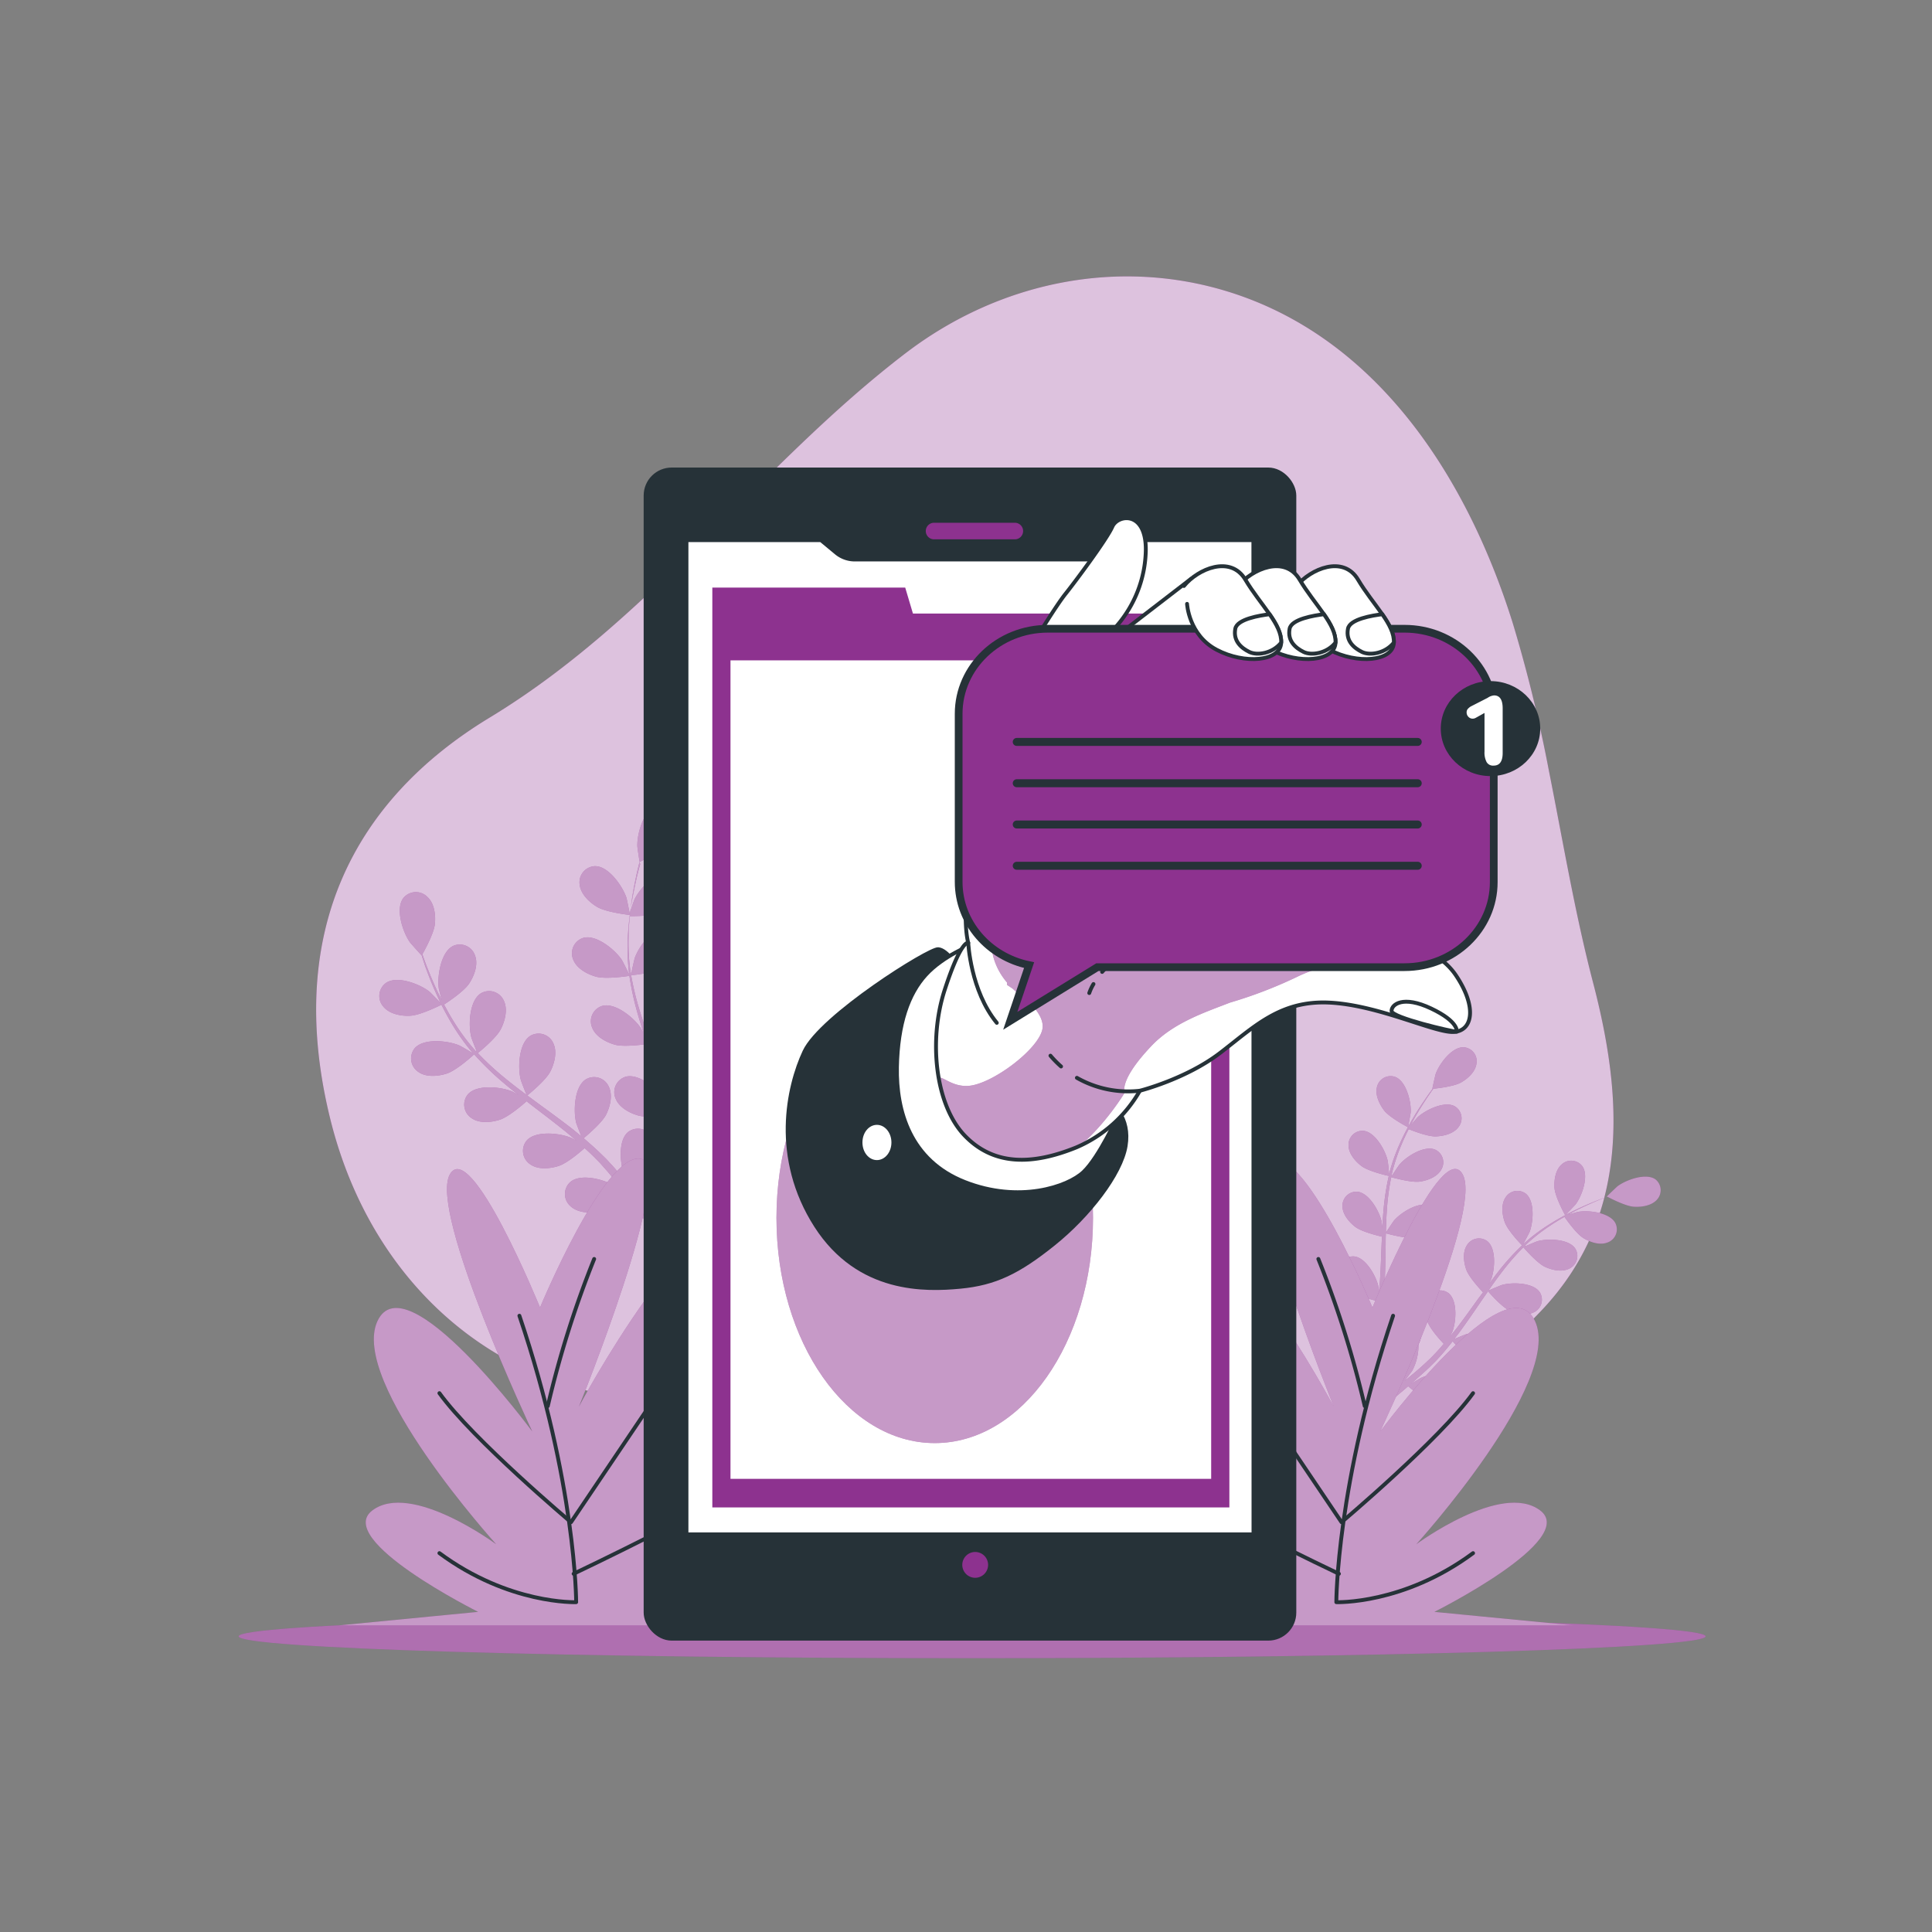 <svg xmlns="http://www.w3.org/2000/svg" xmlns:xlink="http://www.w3.org/1999/xlink" viewBox="0 0 500 500"><rect x="0" y="0" width="500" height="500" fill="#808080" stroke="none"/><defs><clipPath id="freepik--clip-path--inject-12"><path d="M376.83,252.47c-5.48-8.22-18.56-10.65-28.9-14s-16.43-10-13.69-26.46,17-43.2,16.73-48.07-49.28-4.56-53.85-3-5.47,1.21-9.73,6.69A75.83,75.83,0,0,0,281,177l5.28-11.1.39,0a14,14,0,0,1,2.41-4,30.75,30.75,0,0,0,7.45-19.34c.2-10.47-7.25-9.46-8.66-6.24s-9.66,14.3-12.08,17.32-7.45,11.28-7.45,11.28l-5.59,19.38s-1.22,5.78-8.22,27.69S250.58,244,250.58,244s-1.83-.91-6.09,12.17-2.43,29.81,5.17,37.72,17.65,7.61,28.91,3.05A34.61,34.61,0,0,0,295,282.28s11.87-3,20.69-9.73S331.2,258.86,344,259.47s27.38,7.91,32.25,7.6S382.31,260.68,376.83,252.47Z" style="fill:#fff;stroke:#263238;stroke-linecap:round;stroke-linejoin:round"></path></clipPath></defs><g id="freepik--background-simple--inject-12"><path d="M400.86,199.5a372.7,372.7,0,0,0-9.36-38.24c-11.4-36.39-34.09-73.21-73.06-85.59-28.77-9.13-59.82-2.83-84.13,15.78-38.13,29.18-65.88,69-107.6,94.27-34.83,21.11-53.06,55.21-41.35,103.41S136.19,365.41,179,362c35.58-2.87,72.78.2,103.54,17.47,27.49,15.43,76.06,2,116.24-40.15,23.41-24.57,21.14-55.81,13.51-85C407.57,236.24,404.51,217.8,400.86,199.5Z" style="fill:#8D328F"></path><path d="M400.86,199.5a372.7,372.7,0,0,0-9.36-38.24c-11.4-36.39-34.09-73.21-73.06-85.59-28.77-9.13-59.82-2.83-84.13,15.78-38.13,29.18-65.88,69-107.6,94.27-34.83,21.11-53.06,55.21-41.35,103.41S136.19,365.41,179,362c35.58-2.87,72.78.2,103.54,17.47,27.49,15.43,76.06,2,116.24-40.15,23.41-24.57,21.14-55.81,13.51-85C407.57,236.24,404.51,217.8,400.86,199.5Z" style="fill:#fff;opacity:0.7"></path></g><g id="freepik--Shadow--inject-12"><path d="M441.41,423.48c0,3.12-85,5.66-189.82,5.66S61.76,426.6,61.76,423.48s85-5.66,189.83-5.66S441.41,420.36,441.41,423.48Z" style="fill:#8D328F"></path><path d="M441.41,423.48c0,3.12-85,5.66-189.82,5.66S61.76,426.6,61.76,423.48s85-5.66,189.83-5.66S441.41,420.36,441.41,423.48Z" style="fill:#fff;opacity:0.3"></path></g><g id="freepik--Plants--inject-12"><path d="M405.07,314.51c0,.05,2.57-2.65,2.71-2.84,1.63-2.18,3.5-7.36,1.73-9.85a3.61,3.61,0,0,0-5.35-.46c-1.62,1.42-2,4.05-1.86,6.08C402.47,309.82,405.07,314.5,405.07,314.51Z" style="fill:#8D328F"></path><path d="M428.43,305.21c-2.5-1.75-7.66.16-9.83,1.8-.19.15-2.87,2.71-2.82,2.73l.06,0c-.82.3-1.69.62-2.64,1-1.74.7-3.7,1.52-5.78,2.54a67.73,67.73,0,0,0-6.54,3.64,47,47,0,0,0-6.66,5.06.46.46,0,0,0-.07.07c.44-.77,1.61-3,1.68-3.16,1-2.54,1.43-8-.93-9.95a3.62,3.62,0,0,0-5.29,1c-1.18,1.8-.86,4.43-.18,6.35.76,2.17,4.21,5.75,4.49,6a63.23,63.23,0,0,0-5.76,6.29c-1,1.29-2.05,2.62-3,4,.36-.68.68-1.3.71-1.39,1-2.53,1.43-8-.93-9.95a3.61,3.61,0,0,0-5.28,1c-1.19,1.79-.86,4.43-.19,6.34s3.57,5.07,4.34,5.88L382.64,336c-1.8,2.51-3.58,5-5.41,7.42-.64.85-1.3,1.67-2,2.48.32-.61.59-1.12.62-1.2,1-2.54,1.43-8-.93-10a3.61,3.61,0,0,0-5.29,1c-1.19,1.8-.86,4.43-.18,6.35s3.28,4.76,4.19,5.73c-.7.82-1.4,1.63-2.12,2.39-.5.51-.94,1-1.48,1.51l-1.53,1.44c-1,.88-2,1.8-3.05,2.64-.7.59-1.37,1.13-2,1.68.64-.83,1.88-2.5,2-2.65a14,14,0,0,0,1.64-6.88,4.74,4.74,0,0,0,.34-.72,3.62,3.62,0,0,0-2.39-4.82c-3-.73-7.1,2.9-8.53,5.22-.08.14-.84,1.72-1.29,2.73.17-.63.36-1.25.53-1.9.36-1.29.68-2.59,1-4,.14-.68.29-1.37.44-2.06s.24-1.43.37-2.15c.25-1.68.43-3.39.58-5.12,1.13.31,5.16,1.36,7.18,1s4.49-1.26,5.51-3.15a3.6,3.6,0,0,0-1.63-5.12c-2.82-1.18-7.45,1.79-9.22,3.86-.11.13-1.21,1.76-1.8,2.67.08-1,.16-2.08.21-3.14.12-3,.16-6.13.21-9.21,0-.94,0-1.88.06-2.82.4.11,5.17,1.46,7.43,1.11,2-.3,4.49-1.25,5.52-3.15a3.62,3.62,0,0,0-1.64-5.12c-2.81-1.17-7.45,1.8-9.22,3.87-.13.15-1.71,2.5-2.09,3.12.05-2.07.12-4.14.27-6.17a64.83,64.83,0,0,1,1.1-8.17c.19,0,5.16,1.48,7.48,1.12,2-.3,4.48-1.25,5.51-3.15a3.62,3.62,0,0,0-1.63-5.12c-2.82-1.17-7.46,1.79-9.22,3.87-.12.13-1.33,1.92-1.88,2.78l-.16-.06a46.16,46.16,0,0,1,2.57-7.89c.58-1.41,1.21-2.72,1.86-4,.9.36,5,2,7.14,1.88s4.6-.76,5.83-2.53a3.62,3.62,0,0,0-1.06-5.27c-2.67-1.47-7.61,1-9.59,2.83-.11.1-1.09,1.25-1.8,2.1.3-.56.6-1.15.9-1.69,1.12-2,2.26-3.8,3.29-5.37.59-.88,1.14-1.67,1.67-2.41,1.06-.1,5.36-.59,7.17-1.62s3.73-2.79,4-4.93a3.6,3.6,0,0,0-3.37-4.18c-3.05-.08-6.3,4.35-7.2,6.92-.08.23-.9,3.84-.85,3.83h.07q-.78,1-1.65,2.28c-1.07,1.55-2.26,3.31-3.42,5.31a65,65,0,0,0-3.45,6.64,48,48,0,0,0-2.77,7.9.3.3,0,0,1,0,.1c0-.89-.3-3.38-.34-3.57-.56-2.66-3.23-7.48-6.26-7.78a3.61,3.61,0,0,0-3.88,3.72c0,2.15,1.73,4.17,3.35,5.39,1.83,1.39,6.68,2.48,7.07,2.56a65,65,0,0,0-1.33,8.43c-.15,1.65-.26,3.31-.35,5-.07-.77-.14-1.46-.16-1.55-.57-2.67-3.24-7.48-6.27-7.79a3.61,3.61,0,0,0-3.88,3.72c0,2.15,1.73,4.17,3.35,5.4s5.77,2.25,6.86,2.51c0,.64-.06,1.28-.08,1.92-.12,3.08-.22,6.16-.41,9.17-.07,1.06-.18,2.11-.28,3.15-.06-.68-.13-1.26-.14-1.34-.57-2.67-3.24-7.48-6.27-7.79a3.61,3.61,0,0,0-3.88,3.72c0,2.16,1.73,4.17,3.35,5.4s5.37,2.16,6.66,2.46c-.13,1.07-.27,2.14-.45,3.16-.14.7-.22,1.39-.4,2.08l-.48,2c-.36,1.29-.71,2.63-1.09,3.88-.26.87-.52,1.7-.78,2.54.08-1.06.19-3.13.18-3.31-.15-2.71-2.06-7.88-5-8.64a3.61,3.61,0,0,0-4.39,3.09c-.33,2.13,1.07,4.38,2.49,5.84s6,3.37,6.56,3.59c-.44,1.38-.87,2.71-1.3,4-1.49,4.35-2.89,7.92-3.9,10.4,0,.09-.07.17-.11.25l1.82,1c.06-.16.13-.32.19-.49,1-2.53,2.31-6.17,3.71-10.6.45-1.4.9-2.9,1.35-4.45a38.8,38.8,0,0,0,4.6.3c.55,2.23,3.1,5.89,3.43,6.36-1.12.91-2.22,1.79-3.27,2.6-3.64,2.81-6.78,5-9,6.52l-.26.18,2,1.1c2.16-1.55,5-3.7,8.37-6.38,1.14-.92,2.35-1.93,3.57-3,.45.38,4.1,3.48,6.26,4.1,1.95.56,4.6.74,6.32-.55a3.61,3.61,0,0,0,.66-5.33c-2.06-2.25-7.51-1.5-10-.36-.14.07-1.64,1-2.58,1.56.5-.43,1-.84,1.49-1.29,1-.87,2-1.78,3.06-2.76l1.5-1.47c.51-.49,1-1.06,1.5-1.59,1.14-1.26,2.23-2.59,3.3-3.95.78.88,3.57,4,5.42,4.84s4.44,1.42,6.34.41a3.62,3.62,0,0,0,1.46-5.17c-1.7-2.53-7.2-2.62-9.82-1.87-.17.05-2,.8-3,1.23.63-.82,1.28-1.64,1.89-2.5,1.79-2.47,3.52-5,5.26-7.56l1.61-2.32c.27.31,3.51,4.07,5.59,5,1.84.85,4.43,1.43,6.33.41a3.6,3.6,0,0,0,1.46-5.17c-1.7-2.53-7.2-2.62-9.82-1.86-.19.05-2.81,1.14-3.46,1.45,1.18-1.7,2.38-3.39,3.63-5a61.82,61.82,0,0,1,5.42-6.21c.13.15,3.49,4.08,5.61,5.06,1.85.86,4.44,1.43,6.34.42a3.61,3.61,0,0,0,1.46-5.17c-1.7-2.54-7.2-2.62-9.82-1.87-.17.05-2.16.88-3.1,1.29l-.1-.15a46.79,46.79,0,0,1,6.49-5.15c1.27-.86,2.52-1.61,3.76-2.3.55.79,3.1,4.4,4.92,5.5s4.25,1.91,6.25,1.11a3.61,3.61,0,0,0,2-5c-1.41-2.71-6.87-3.39-9.55-2.93-.15,0-1.61.44-2.66.76l1.68-.92c2.05-1.06,4-1.92,5.71-2.66,1-.41,1.88-.77,2.72-1.09.95.5,4.79,2.47,6.87,2.6s4.66-.27,6.06-1.9A3.61,3.61,0,0,0,428.43,305.21Z" style="fill:#8D328F"></path><path d="M358.19,287.36c1.45,1.9,6.2,4.37,6.21,4.37s.68-3.62.69-3.86c.16-2.72-1.14-8.06-4-9.16a3.61,3.61,0,0,0-4.72,2.57C355.81,283.35,357,285.75,358.19,287.36Z" style="fill:#8D328F"></path><g style="opacity:0.5"><path d="M405.07,314.51c0,.05,2.57-2.65,2.71-2.84,1.63-2.18,3.5-7.36,1.73-9.85a3.61,3.61,0,0,0-5.35-.46c-1.62,1.42-2,4.05-1.86,6.08C402.47,309.82,405.07,314.5,405.07,314.51Z" style="fill:#fff"></path><path d="M428.43,305.21c-2.5-1.75-7.66.16-9.83,1.8-.19.15-2.87,2.71-2.82,2.73l.06,0c-.82.3-1.69.62-2.64,1-1.74.7-3.7,1.52-5.78,2.54a67.73,67.73,0,0,0-6.54,3.64,47,47,0,0,0-6.66,5.06.46.46,0,0,0-.07.07c.44-.77,1.61-3,1.68-3.16,1-2.54,1.43-8-.93-9.95a3.62,3.62,0,0,0-5.29,1c-1.18,1.8-.86,4.43-.18,6.35.76,2.17,4.21,5.75,4.49,6a63.23,63.23,0,0,0-5.76,6.29c-1,1.29-2.05,2.62-3,4,.36-.68.68-1.3.71-1.39,1-2.53,1.43-8-.93-9.95a3.61,3.61,0,0,0-5.28,1c-1.19,1.79-.86,4.43-.19,6.34s3.57,5.07,4.34,5.88L382.64,336c-1.8,2.51-3.58,5-5.41,7.42-.64.85-1.3,1.67-2,2.48.32-.61.59-1.12.62-1.2,1-2.54,1.43-8-.93-10a3.61,3.61,0,0,0-5.29,1c-1.19,1.8-.86,4.43-.18,6.35s3.28,4.76,4.19,5.73c-.7.82-1.4,1.63-2.12,2.39-.5.51-.94,1-1.48,1.51l-1.53,1.44c-1,.88-2,1.8-3.05,2.64-.7.59-1.37,1.13-2,1.68.64-.83,1.88-2.5,2-2.65a14,14,0,0,0,1.64-6.88,4.74,4.74,0,0,0,.34-.72,3.62,3.62,0,0,0-2.39-4.82c-3-.73-7.1,2.9-8.53,5.22-.08.14-.84,1.72-1.29,2.73.17-.63.36-1.25.53-1.9.36-1.29.68-2.59,1-4,.14-.68.29-1.37.44-2.06s.24-1.43.37-2.15c.25-1.68.43-3.39.58-5.12,1.13.31,5.16,1.36,7.18,1s4.49-1.26,5.51-3.15a3.6,3.6,0,0,0-1.63-5.12c-2.82-1.18-7.45,1.79-9.22,3.86-.11.13-1.21,1.76-1.8,2.67.08-1,.16-2.08.21-3.14.12-3,.16-6.13.21-9.21,0-.94,0-1.88.06-2.82.4.11,5.17,1.46,7.43,1.11,2-.3,4.49-1.25,5.52-3.15a3.62,3.62,0,0,0-1.64-5.12c-2.81-1.17-7.45,1.8-9.22,3.87-.13.15-1.71,2.5-2.09,3.12.05-2.07.12-4.14.27-6.17a64.83,64.83,0,0,1,1.1-8.17c.19,0,5.16,1.48,7.48,1.12,2-.3,4.48-1.25,5.51-3.15a3.62,3.62,0,0,0-1.63-5.12c-2.82-1.17-7.46,1.79-9.22,3.87-.12.13-1.33,1.92-1.88,2.78l-.16-.06a46.16,46.16,0,0,1,2.57-7.89c.58-1.41,1.21-2.72,1.86-4,.9.36,5,2,7.14,1.88s4.6-.76,5.83-2.53a3.62,3.62,0,0,0-1.06-5.27c-2.67-1.47-7.61,1-9.59,2.83-.11.1-1.09,1.25-1.8,2.1.3-.56.6-1.15.9-1.69,1.12-2,2.26-3.8,3.29-5.37.59-.88,1.14-1.67,1.67-2.41,1.06-.1,5.36-.59,7.17-1.62s3.73-2.79,4-4.93a3.6,3.6,0,0,0-3.37-4.18c-3.05-.08-6.3,4.35-7.2,6.92-.08.23-.9,3.84-.85,3.83h.07q-.78,1-1.65,2.28c-1.07,1.55-2.26,3.31-3.42,5.31a65,65,0,0,0-3.45,6.64,48,48,0,0,0-2.77,7.9.3.3,0,0,1,0,.1c0-.89-.3-3.38-.34-3.57-.56-2.66-3.23-7.48-6.26-7.78a3.61,3.61,0,0,0-3.88,3.72c0,2.15,1.73,4.17,3.35,5.39,1.83,1.39,6.68,2.48,7.07,2.56a65,65,0,0,0-1.33,8.43c-.15,1.65-.26,3.31-.35,5-.07-.77-.14-1.46-.16-1.55-.57-2.67-3.24-7.48-6.27-7.79a3.61,3.61,0,0,0-3.88,3.72c0,2.15,1.73,4.17,3.35,5.4s5.77,2.25,6.86,2.51c0,.64-.06,1.28-.08,1.92-.12,3.08-.22,6.16-.41,9.17-.07,1.06-.18,2.11-.28,3.15-.06-.68-.13-1.26-.14-1.34-.57-2.67-3.24-7.48-6.27-7.79a3.61,3.61,0,0,0-3.88,3.72c0,2.16,1.73,4.17,3.35,5.4s5.37,2.16,6.66,2.46c-.13,1.07-.27,2.14-.45,3.16-.14.7-.22,1.39-.4,2.08l-.48,2c-.36,1.29-.71,2.63-1.09,3.88-.26.87-.52,1.7-.78,2.54.08-1.06.19-3.13.18-3.31-.15-2.71-2.06-7.88-5-8.64a3.61,3.61,0,0,0-4.39,3.09c-.33,2.13,1.07,4.38,2.49,5.84s6,3.37,6.56,3.59c-.44,1.38-.87,2.71-1.3,4-1.49,4.35-2.89,7.92-3.9,10.4,0,.09-.07.17-.11.25l1.82,1c.06-.16.13-.32.19-.49,1-2.53,2.31-6.17,3.71-10.6.45-1.4.9-2.9,1.35-4.45a38.8,38.8,0,0,0,4.6.3c.55,2.23,3.1,5.89,3.43,6.36-1.12.91-2.22,1.79-3.27,2.6-3.64,2.81-6.78,5-9,6.52l-.26.18,2,1.1c2.16-1.55,5-3.7,8.37-6.38,1.14-.92,2.35-1.93,3.57-3,.45.38,4.1,3.48,6.26,4.1,1.95.56,4.6.74,6.32-.55a3.61,3.61,0,0,0,.66-5.33c-2.06-2.25-7.51-1.5-10-.36-.14.07-1.64,1-2.58,1.56.5-.43,1-.84,1.49-1.29,1-.87,2-1.78,3.06-2.76l1.5-1.47c.51-.49,1-1.06,1.5-1.59,1.14-1.26,2.23-2.59,3.3-3.95.78.88,3.57,4,5.42,4.84s4.44,1.42,6.34.41a3.62,3.62,0,0,0,1.46-5.17c-1.7-2.53-7.2-2.62-9.82-1.87-.17.05-2,.8-3,1.23.63-.82,1.28-1.64,1.89-2.5,1.79-2.47,3.52-5,5.26-7.56l1.61-2.32c.27.31,3.51,4.07,5.59,5,1.84.85,4.43,1.43,6.33.41a3.6,3.6,0,0,0,1.46-5.17c-1.7-2.53-7.2-2.62-9.82-1.86-.19.05-2.81,1.14-3.46,1.45,1.18-1.7,2.38-3.39,3.63-5a61.82,61.82,0,0,1,5.42-6.21c.13.15,3.49,4.08,5.61,5.06,1.85.86,4.44,1.43,6.34.42a3.61,3.61,0,0,0,1.46-5.17c-1.7-2.54-7.2-2.62-9.82-1.87-.17.05-2.16.88-3.1,1.29l-.1-.15a46.79,46.79,0,0,1,6.49-5.15c1.27-.86,2.52-1.61,3.76-2.3.55.79,3.1,4.4,4.92,5.5s4.25,1.91,6.25,1.11a3.61,3.61,0,0,0,2-5c-1.41-2.71-6.87-3.39-9.55-2.93-.15,0-1.61.44-2.66.76l1.68-.92c2.05-1.06,4-1.92,5.71-2.66,1-.41,1.88-.77,2.72-1.09.95.5,4.79,2.47,6.87,2.6s4.66-.27,6.06-1.9A3.61,3.61,0,0,0,428.43,305.21Z" style="fill:#fff"></path><path d="M358.19,287.36c1.45,1.9,6.2,4.37,6.21,4.37s.68-3.62.69-3.86c.16-2.72-1.14-8.06-4-9.16a3.61,3.61,0,0,0-4.72,2.57C355.81,283.35,357,285.75,358.19,287.36Z" style="fill:#fff"></path></g><path d="M163,236.8c.06,0-.78-4.19-.87-4.44-1-3-4.6-8.21-8.12-8.2a4.17,4.17,0,0,0-4,4.74c.26,2.47,2.48,4.58,4.49,5.79C156.84,236.12,163,236.8,163,236.8Z" style="fill:#8D328F"></path><path d="M169.81,208.59c-3.32,1.19-5,7.33-4.86,10.47,0,.27.63,4.5.69,4.47l.07,0c-.27,1-.54,2-.82,3.15-.5,2.11-1,4.5-1.46,7.14a76.53,76.53,0,0,0-.94,8.59,54.53,54.53,0,0,0,.33,9.65.5.5,0,0,1,0,.12c-.43-.94-1.73-3.51-1.86-3.7-1.72-2.63-6.6-6.7-10-5.76a4.18,4.18,0,0,0-2.61,5.63c.9,2.31,3.6,3.76,5.86,4.4,2.55.73,8.23-.13,8.68-.2a73.32,73.32,0,0,0,2.09,9.62c.52,1.84,1.1,3.68,1.71,5.52-.4-.8-.77-1.51-.83-1.6-1.73-2.63-6.6-6.7-10-5.76a4.16,4.16,0,0,0-2.61,5.62c.9,2.32,3.6,3.77,5.86,4.41s7.14,0,8.43-.17c.24.7.47,1.41.71,2.11,1.16,3.36,2.34,6.72,3.39,10,.37,1.17.69,2.34,1,3.5-.36-.71-.66-1.3-.72-1.38-1.72-2.63-6.6-6.7-10-5.76a4.16,4.16,0,0,0-2.61,5.62c.9,2.32,3.6,3.77,5.86,4.41s6.67.08,8.2-.14c.3,1.21.6,2.41.83,3.59.15.81.34,1.58.44,2.41s.22,1.61.34,2.4c.16,1.54.33,3.13.45,4.64.09,1,.15,2,.22,3-.35-1.17-1.1-3.45-1.18-3.63a16.27,16.27,0,0,0-5.39-6.14,4.88,4.88,0,0,0-.46-.8,4.18,4.18,0,0,0-6.13-1c-2.66,2.31-2,8.62-.77,11.52.07.17,1.07,1.93,1.71,3-.48-.59-.93-1.17-1.43-1.78-1-1.19-2-2.36-3.08-3.62l-1.65-1.79c-.54-.61-1.18-1.18-1.78-1.78-1.4-1.36-2.9-2.67-4.43-4,1-.86,4.72-4,5.78-6.07s1.8-5.07.7-7.3a4.16,4.16,0,0,0-5.91-1.87c-3,1.87-3.28,8.21-2.51,11.26.05.19.85,2.31,1.31,3.47-.93-.76-1.85-1.53-2.81-2.28-2.79-2.15-5.67-4.24-8.54-6.34-.88-.64-1.75-1.3-2.62-1.94.38-.31,4.83-3.9,6-6.26,1.05-2.1,1.81-5.07.71-7.3a4.16,4.16,0,0,0-5.91-1.87c-3,1.87-3.29,8.21-2.51,11.26,0,.23,1.21,3.29,1.54,4.05-1.92-1.43-3.81-2.87-5.63-4.37a74.57,74.57,0,0,1-7-6.48c.18-.14,4.84-3.87,6-6.29,1.05-2.1,1.81-5.07.71-7.3a4.16,4.16,0,0,0-5.91-1.87c-3,1.87-3.29,8.21-2.51,11.26,0,.2.93,2.53,1.37,3.63l-.17.1a53.25,53.25,0,0,1-5.72-7.68c-.94-1.48-1.75-3-2.51-4.41.93-.61,5.2-3.42,6.53-5.48s2.35-4.84,1.5-7.17a4.17,4.17,0,0,0-5.67-2.52c-3.17,1.54-4.16,7.81-3.73,10.92,0,.17.45,1.87.78,3.1-.33-.66-.68-1.34-1-2-1.16-2.4-2.07-4.66-2.87-6.68-.44-1.15-.81-2.19-1.15-3.18.61-1.07,3-5.44,3.24-7.83s-.13-5.38-2-7.06a4.17,4.17,0,0,0-6.19.38c-2.1,2.82-.09,8.85,1.73,11.41.15.22,3,3.41,3,3.35l0-.07c.31,1,.65,2,1,3.08.75,2,1.62,4.33,2.73,6.76a73.11,73.11,0,0,0,3.95,7.68,55.38,55.38,0,0,0,5.6,7.88l.08.08c-.88-.54-3.38-2-3.59-2.06-2.89-1.24-9.2-1.94-11.52.71a4.18,4.18,0,0,0,.93,6.14c2,1.43,5.08,1.15,7.31.44,2.53-.8,6.79-4.65,7.13-5a74,74,0,0,0,7,6.87c1.45,1.25,2.95,2.47,4.47,3.66l-1.57-.88c-2.89-1.24-9.2-1.94-11.52.72a4.17,4.17,0,0,0,.92,6.13c2,1.44,5.08,1.15,7.32.44s6-3.92,6.94-4.79l1.76,1.37c2.83,2.16,5.66,4.31,8.37,6.5.95.77,1.86,1.57,2.78,2.36-.69-.39-1.27-.72-1.37-.76-2.88-1.24-9.2-1.94-11.51.71a4.18,4.18,0,0,0,.92,6.14c2,1.43,5.08,1.15,7.32.44s5.61-3.62,6.76-4.64c.92.84,1.83,1.68,2.68,2.54.57.59,1.15,1.13,1.69,1.76l1.61,1.82c1,1.2,2,2.43,2.93,3.62.65.82,1.26,1.62,1.87,2.42-.94-.78-2.82-2.27-3-2.37-2.67-1.67-8.8-3.32-11.49-1a4.16,4.16,0,0,0,0,6.2c1.79,1.73,4.85,1.91,7.17,1.55,2.55-.4,7.18-3.42,7.75-3.8,1,1.33,2,2.63,2.87,3.88,3.12,4.3,5.55,8,7.21,10.61l.17.27,2.15-1.05-.34-.51c-1.74-2.6-4.27-6.29-7.51-10.56-1-1.36-2.13-2.78-3.29-4.23a47.06,47.06,0,0,0,3.34-4.14c2.47,1,7.63,1,8.29,1,.11,1.67.2,3.29.26,4.82.22,5.3.21,9.73.15,12.83v.36l2.36-1.15c0-3.08-.11-7.23-.43-12.15-.1-1.69-.24-3.5-.41-5.35.66-.16,6-1.54,8-3.15,1.83-1.47,3.76-3.85,3.7-6.33a4.17,4.17,0,0,0-4.59-4.18c-3.49.45-6.42,6.08-7,9.18,0,.18-.18,2.2-.26,3.47-.07-.75-.13-1.49-.21-2.27-.16-1.53-.36-3.07-.57-4.71l-.39-2.41c-.11-.8-.33-1.63-.5-2.46-.42-1.92-.94-3.83-1.51-5.76,1.34-.13,6.12-.7,8.17-1.87s4.3-3.23,4.61-5.7a4.16,4.16,0,0,0-3.9-4.82c-3.52-.09-7.27,5-8.3,8-.07.18-.57,2.4-.83,3.62-.35-1.15-.69-2.3-1.08-3.46-1.14-3.33-2.39-6.66-3.63-10l-1.11-3.06c.48-.05,6.18-.59,8.47-1.91,2-1.17,4.3-3.23,4.61-5.69a4.17,4.17,0,0,0-3.9-4.83c-3.52-.08-7.27,5-8.3,8-.08.23-.8,3.41-.95,4.23-.81-2.25-1.6-4.5-2.28-6.75a72.26,72.26,0,0,1-2.24-9.25c.22,0,6.17-.56,8.52-1.91,2-1.17,4.3-3.23,4.61-5.7a4.17,4.17,0,0,0-3.9-4.82c-3.52-.09-7.27,5-8.3,8-.07.2-.62,2.62-.86,3.78h-.2a54.09,54.09,0,0,1-.53-9.56c0-1.76.17-3.44.33-5.07,1.12,0,6.23,0,8.47-1s4.64-2.73,5.22-5.15a4.16,4.16,0,0,0-3.35-5.22c-3.49-.48-7.78,4.21-9.13,7-.08.16-.65,1.81-1.06,3,.09-.74.17-1.5.26-2.2.36-2.64.85-5,1.3-7.15.27-1.2.53-2.28.79-3.29,1.1-.56,5.52-2.87,7-4.75s2.85-4.56,2.25-7A4.17,4.17,0,0,0,169.81,208.59Z" style="fill:#8D328F"></path><path d="M106.15,262.87c2.75-.11,8.25-2.93,8.26-2.93s-3-3.06-3.18-3.23c-2.46-2-8.36-4.3-11.29-2.36a4.16,4.16,0,0,0-.73,6.16C100.79,262.44,103.8,263,106.15,262.87Z" style="fill:#8D328F"></path><g style="opacity:0.5"><path d="M163,236.8c.06,0-.78-4.19-.87-4.44-1-3-4.6-8.21-8.12-8.2a4.17,4.17,0,0,0-4,4.74c.26,2.47,2.48,4.58,4.49,5.79C156.84,236.12,163,236.8,163,236.8Z" style="fill:#fff"></path><path d="M169.81,208.59c-3.32,1.19-5,7.33-4.86,10.47,0,.27.63,4.5.69,4.47l.07,0c-.27,1-.54,2-.82,3.15-.5,2.11-1,4.5-1.46,7.14a76.53,76.53,0,0,0-.94,8.59,54.53,54.53,0,0,0,.33,9.65.5.5,0,0,1,0,.12c-.43-.94-1.73-3.51-1.86-3.7-1.72-2.63-6.6-6.7-10-5.76a4.18,4.18,0,0,0-2.61,5.63c.9,2.31,3.6,3.76,5.86,4.4,2.55.73,8.23-.13,8.68-.2a73.32,73.32,0,0,0,2.09,9.62c.52,1.84,1.1,3.68,1.71,5.52-.4-.8-.77-1.51-.83-1.6-1.73-2.63-6.6-6.7-10-5.76a4.16,4.16,0,0,0-2.61,5.62c.9,2.32,3.6,3.77,5.86,4.41s7.14,0,8.43-.17c.24.7.47,1.41.71,2.11,1.16,3.36,2.34,6.72,3.39,10,.37,1.17.69,2.34,1,3.5-.36-.71-.66-1.3-.72-1.38-1.72-2.63-6.6-6.7-10-5.76a4.16,4.16,0,0,0-2.61,5.62c.9,2.32,3.6,3.77,5.86,4.41s6.67.08,8.2-.14c.3,1.21.6,2.41.83,3.59.15.81.34,1.58.44,2.41s.22,1.61.34,2.4c.16,1.54.33,3.13.45,4.64.09,1,.15,2,.22,3-.35-1.17-1.1-3.45-1.18-3.63a16.27,16.27,0,0,0-5.39-6.14,4.88,4.88,0,0,0-.46-.8,4.18,4.18,0,0,0-6.13-1c-2.66,2.31-2,8.62-.77,11.52.07.17,1.07,1.93,1.71,3-.48-.59-.93-1.17-1.43-1.78-1-1.19-2-2.36-3.08-3.62l-1.65-1.79c-.54-.61-1.18-1.18-1.78-1.78-1.4-1.36-2.9-2.67-4.43-4,1-.86,4.72-4,5.78-6.07s1.8-5.07.7-7.3a4.16,4.16,0,0,0-5.91-1.87c-3,1.87-3.28,8.21-2.51,11.26.05.19.85,2.31,1.31,3.47-.93-.76-1.85-1.53-2.81-2.28-2.79-2.15-5.67-4.24-8.54-6.34-.88-.64-1.75-1.3-2.62-1.94.38-.31,4.83-3.9,6-6.26,1.05-2.1,1.81-5.07.71-7.3a4.16,4.16,0,0,0-5.91-1.87c-3,1.87-3.29,8.21-2.51,11.26,0,.23,1.21,3.29,1.54,4.05-1.92-1.43-3.81-2.87-5.63-4.37a74.57,74.57,0,0,1-7-6.48c.18-.14,4.84-3.87,6-6.29,1.05-2.1,1.81-5.07.71-7.3a4.16,4.16,0,0,0-5.91-1.87c-3,1.87-3.29,8.21-2.51,11.26,0,.2.93,2.53,1.37,3.63l-.17.1a53.25,53.25,0,0,1-5.72-7.68c-.94-1.48-1.75-3-2.51-4.41.93-.61,5.2-3.42,6.53-5.48s2.35-4.84,1.5-7.17a4.17,4.17,0,0,0-5.67-2.52c-3.17,1.54-4.16,7.81-3.73,10.92,0,.17.45,1.87.78,3.1-.33-.66-.68-1.34-1-2-1.16-2.4-2.07-4.66-2.87-6.68-.44-1.15-.81-2.19-1.15-3.18.61-1.07,3-5.44,3.24-7.83s-.13-5.38-2-7.06a4.17,4.17,0,0,0-6.19.38c-2.1,2.82-.09,8.85,1.73,11.41.15.22,3,3.41,3,3.35l0-.07c.31,1,.65,2,1,3.08.75,2,1.62,4.33,2.73,6.76a73.11,73.11,0,0,0,3.95,7.68,55.38,55.38,0,0,0,5.6,7.88l.08.08c-.88-.54-3.38-2-3.59-2.06-2.89-1.24-9.2-1.94-11.52.71a4.18,4.18,0,0,0,.93,6.14c2,1.43,5.08,1.15,7.31.44,2.53-.8,6.79-4.65,7.13-5a74,74,0,0,0,7,6.87c1.45,1.25,2.95,2.47,4.47,3.66l-1.57-.88c-2.89-1.24-9.2-1.94-11.52.72a4.17,4.17,0,0,0,.92,6.13c2,1.44,5.08,1.15,7.32.44s6-3.92,6.94-4.79l1.76,1.37c2.83,2.16,5.66,4.31,8.37,6.5.95.77,1.86,1.57,2.78,2.36-.69-.39-1.27-.72-1.37-.76-2.88-1.24-9.2-1.94-11.51.71a4.18,4.18,0,0,0,.92,6.14c2,1.43,5.08,1.15,7.32.44s5.61-3.62,6.76-4.64c.92.84,1.83,1.68,2.68,2.54.57.59,1.15,1.13,1.69,1.76l1.61,1.82c1,1.2,2,2.43,2.93,3.62.65.82,1.26,1.62,1.87,2.42-.94-.78-2.82-2.27-3-2.37-2.67-1.67-8.8-3.32-11.49-1a4.16,4.16,0,0,0,0,6.2c1.79,1.73,4.85,1.91,7.17,1.55,2.55-.4,7.18-3.42,7.75-3.8,1,1.33,2,2.63,2.87,3.88,3.12,4.3,5.55,8,7.21,10.61l.17.27,2.15-1.05-.34-.51c-1.74-2.6-4.27-6.29-7.51-10.56-1-1.36-2.13-2.78-3.29-4.23a47.06,47.06,0,0,0,3.34-4.14c2.47,1,7.63,1,8.29,1,.11,1.67.2,3.29.26,4.82.22,5.3.21,9.73.15,12.83v.36l2.36-1.15c0-3.08-.11-7.23-.43-12.15-.1-1.69-.24-3.5-.41-5.35.66-.16,6-1.54,8-3.15,1.83-1.47,3.76-3.85,3.7-6.33a4.17,4.17,0,0,0-4.59-4.18c-3.49.45-6.42,6.08-7,9.18,0,.18-.18,2.2-.26,3.47-.07-.75-.13-1.49-.21-2.27-.16-1.53-.36-3.07-.57-4.71l-.39-2.41c-.11-.8-.33-1.63-.5-2.46-.42-1.92-.94-3.83-1.51-5.76,1.34-.13,6.12-.7,8.17-1.87s4.3-3.23,4.61-5.7a4.16,4.16,0,0,0-3.9-4.82c-3.52-.09-7.27,5-8.3,8-.07.18-.57,2.4-.83,3.62-.35-1.15-.69-2.3-1.08-3.46-1.14-3.33-2.39-6.66-3.63-10l-1.11-3.06c.48-.05,6.18-.59,8.47-1.91,2-1.17,4.3-3.23,4.61-5.69a4.17,4.17,0,0,0-3.9-4.83c-3.52-.08-7.27,5-8.3,8-.08.23-.8,3.41-.95,4.23-.81-2.25-1.6-4.5-2.28-6.75a72.26,72.26,0,0,1-2.24-9.25c.22,0,6.17-.56,8.52-1.91,2-1.17,4.3-3.23,4.61-5.7a4.17,4.17,0,0,0-3.9-4.82c-3.52-.09-7.27,5-8.3,8-.07.2-.62,2.62-.86,3.78h-.2a54.09,54.09,0,0,1-.53-9.56c0-1.76.17-3.44.33-5.07,1.12,0,6.23,0,8.47-1s4.64-2.73,5.22-5.15a4.16,4.16,0,0,0-3.35-5.22c-3.49-.48-7.78,4.21-9.13,7-.08.16-.65,1.81-1.06,3,.09-.74.17-1.5.26-2.2.36-2.64.85-5,1.3-7.15.27-1.2.53-2.28.79-3.29,1.1-.56,5.52-2.87,7-4.75s2.85-4.56,2.25-7A4.17,4.17,0,0,0,169.81,208.59Z" style="fill:#fff"></path><path d="M106.15,262.87c2.75-.11,8.25-2.93,8.26-2.93s-3-3.06-3.18-3.23c-2.46-2-8.36-4.3-11.29-2.36a4.16,4.16,0,0,0-.73,6.16C100.79,262.44,103.8,263,106.15,262.87Z" style="fill:#fff"></path></g><path d="M139.76,338.39s16.7-40.25,26.05-38.5-16,64.17-16,64.17,29.38-55.42,49.42-55.42-7.35,61.25-32.72,81.67c0,0,40.06-43.17,63.43-33.83s-46.74,53.08-46.74,53.08,40.73-12.83,36.06-2.91-17.36,11.66-17.36,11.66l46.07,2.34H87.68l36.06-3.5s-37.4-18.67-27.38-26.25,32.05,8.75,32.05,8.75-38.06-42-30.72-57.76,40.07,28.59,40.07,28.59S111.05,313.89,116.39,304,139.76,338.39,139.76,338.39Z" style="fill:#8D328F"></path><path d="M139.76,338.39s16.7-40.25,26.05-38.5-16,64.17-16,64.17,29.38-55.42,49.42-55.42-7.35,61.25-32.72,81.67c0,0,40.06-43.17,63.43-33.83s-46.74,53.08-46.74,53.08,40.73-12.83,36.06-2.91-17.36,11.66-17.36,11.66l46.07,2.34H87.68l36.06-3.5s-37.4-18.67-27.38-26.25,32.05,8.75,32.05,8.75-38.06-42-30.72-57.76,40.07,28.59,40.07,28.59S111.05,313.89,116.39,304,139.76,338.39,139.76,338.39Z" style="fill:#fff;opacity:0.5"></path><path d="M134.42,340.51c14.69,43.41,14.69,74.13,14.69,74.13s-17.36.66-35.39-12.69" style="fill:none;stroke:#263238;stroke-linecap:round;stroke-linejoin:round"></path><path d="M141.77,363.89a260.35,260.35,0,0,1,12-38.07" style="fill:none;stroke:#263238;stroke-linecap:round;stroke-linejoin:round"></path><path d="M185.17,338.51l-37.39,55.43s-25.38-21.37-34.06-33.39" style="fill:none;stroke:#263238;stroke-linecap:round;stroke-linejoin:round"></path><path d="M148.45,407.29s39.39-18.7,55.42-29.38" style="fill:none;stroke:#263238;stroke-linecap:round;stroke-linejoin:round"></path><path d="M355.19,338.39s-16.69-40.25-26-38.5,16,64.17,16,64.17-29.38-55.42-49.41-55.42,7.34,61.25,32.72,81.67c0,0-40.07-43.17-63.44-33.83s46.75,53.08,46.75,53.08-40.74-12.83-36.06-2.91,17.36,11.66,17.36,11.66L247,420.65H407.28l-36.06-3.5s37.39-18.67,27.38-26.25-32.06,8.75-32.06,8.75,38.07-42,30.72-57.76-40.07,28.59-40.07,28.59,26.72-56.59,21.37-66.51S355.19,338.39,355.19,338.39Z" style="fill:#8D328F"></path><path d="M355.19,338.39s-16.69-40.25-26-38.5,16,64.17,16,64.17-29.38-55.42-49.41-55.42,7.34,61.25,32.72,81.67c0,0-40.07-43.17-63.44-33.83s46.75,53.08,46.75,53.08-40.74-12.83-36.06-2.91,17.36,11.66,17.36,11.66L247,420.65H407.28l-36.06-3.5s37.39-18.67,27.38-26.25-32.06,8.75-32.06,8.75,38.07-42,30.72-57.76-40.07,28.59-40.07,28.59,26.72-56.59,21.37-66.51S355.19,338.39,355.19,338.39Z" style="fill:#fff;opacity:0.5"></path><path d="M360.53,340.51c-14.69,43.41-14.69,74.13-14.69,74.13s17.36.66,35.39-12.69" style="fill:none;stroke:#263238;stroke-linecap:round;stroke-linejoin:round"></path><path d="M353.19,363.89a260.35,260.35,0,0,0-12-38.07" style="fill:none;stroke:#263238;stroke-linecap:round;stroke-linejoin:round"></path><path d="M309.78,338.51l37.4,55.43s25.37-21.37,34.05-33.39" style="fill:none;stroke:#263238;stroke-linecap:round;stroke-linejoin:round"></path><path d="M346.51,407.29s-39.4-18.7-55.43-29.38" style="fill:none;stroke:#263238;stroke-linecap:round;stroke-linejoin:round"></path></g><g id="freepik--Device--inject-12"><rect x="167.08" y="121.5" width="167.9" height="302.59" rx="6.75" style="fill:#263238;stroke:#263238;stroke-miterlimit:10"></rect><path d="M262.64,139.58h-20.9a2.15,2.15,0,0,1-2.15-2.15h0a2.14,2.14,0,0,1,2.15-2.14h20.9a2.14,2.14,0,0,1,2.14,2.14h0A2.14,2.14,0,0,1,262.64,139.58Z" style="fill:#8D328F"></path><path d="M324.37,397.05H177.69V139.83h34.77l3.91,3.24a7.56,7.56,0,0,0,4.86,1.76h61.34a7.64,7.64,0,0,0,5-1.9l3.53-3.1h33.24Z" style="fill:#fff;stroke:#263238;stroke-linecap:round;stroke-linejoin:round;stroke-width:0.939px"></path><polygon points="236.27 158.79 234.27 152.07 184.35 152.07 184.35 158.79 184.35 383.39 184.35 390.12 318.16 390.12 318.16 158.79 236.27 158.79" style="fill:#8D328F"></polygon><rect x="189.05" y="170.9" width="124.4" height="211.82" style="fill:#fff"></rect><path d="M255.72,405a3.34,3.34,0,1,0-3.34,3.33A3.35,3.35,0,0,0,255.72,405Z" style="fill:#8D328F"></path></g><g id="freepik--Message--inject-12"><ellipse cx="241.91" cy="315.19" rx="40.96" ry="58.28" style="fill:#8D328F"></ellipse><ellipse cx="241.91" cy="315.19" rx="40.96" ry="58.28" style="fill:#fff;opacity:0.5"></ellipse><path d="M247.72,250.14s-2.56-4.28-4.91-4.49S212.48,263,208.2,272.14s-8.33,27.48,3,45.13c11.05,17.17,28.37,16.6,37.35,15.74s15-3.78,24.1-11.08,17.45-18.05,18.66-25.35-3.24-11.36-6.08-12.37-19.27-.81-31.24-13S247.72,250.14,247.72,250.14Z" style="fill:#263238;stroke:#263238;stroke-linecap:round;stroke-linejoin:round"></path><path d="M251.35,244.58s-7.26,2.78-11.75,7.69-7.26,12.61-7.47,23.93,3.42,24.13,17.51,29.69,26.7,1.28,30.76-2.57,9-14.73,9-14.73-22.42,6-33.1-6.63S251.35,244.58,251.35,244.58Z" style="fill:#fff;stroke:#263238;stroke-linecap:round;stroke-linejoin:round"></path><path d="M376.83,252.47c-5.48-8.22-18.56-10.65-28.9-14s-16.43-10-13.69-26.46,17-43.2,16.73-48.07-49.28-4.56-53.85-3-5.47,1.21-9.73,6.69A75.83,75.83,0,0,0,281,177l5.28-11.1.39,0a14,14,0,0,1,2.41-4,30.75,30.75,0,0,0,7.45-19.34c.2-10.47-7.25-9.46-8.66-6.24s-9.66,14.3-12.08,17.32-7.45,11.28-7.45,11.28l-5.59,19.38s-1.22,5.78-8.22,27.69S250.58,244,250.58,244s-1.83-.91-6.09,12.17-2.43,29.81,5.17,37.72,17.65,7.61,28.91,3.05A34.61,34.61,0,0,0,295,282.28s11.87-3,20.69-9.73S331.2,258.86,344,259.47s27.38,7.91,32.25,7.6S382.31,260.68,376.83,252.47Z" style="fill:#fff"></path><g style="clip-path:url(#freepik--clip-path--inject-12)"><path d="M298.36,224c-33.85,5.05-44.49,13.13-41.11,24.25a17.19,17.19,0,0,0,3.35,6c0,.21,0,.44.06.68,0,0,.6.36,1.5,1a28.69,28.69,0,0,0,3.83,3.11c2.22,2.11,4.21,4.75,3.8,7.2-.87,5.22-13,14.34-19.13,14.78s-8.26-5.65-9.13.87,12.61,22.6,25.65,20.86,23.91-20,23.91-20-1.74-3,7-12.17c5.74-6,13.95-8.65,20.24-11.11a115.67,115.67,0,0,0,17.31-6.64c15.47-7.58,33.85-2.52,33.85-2.52S332.21,218.89,298.36,224Z" style="fill:#8D328F"></path><path d="M298.36,224c-33.85,5.05-44.49,13.13-41.11,24.25a17.19,17.19,0,0,0,3.35,6c0,.21,0,.44.06.68,0,0,.6.36,1.5,1a28.69,28.69,0,0,0,3.83,3.11c2.22,2.11,4.21,4.75,3.8,7.2-.87,5.22-13,14.34-19.13,14.78s-8.26-5.65-9.13.87,12.61,22.6,25.65,20.86,23.91-20,23.91-20-1.74-3,7-12.17c5.74-6,13.95-8.65,20.24-11.11a115.67,115.67,0,0,0,17.31-6.64c15.47-7.58,33.85-2.52,33.85-2.52S332.21,218.89,298.36,224Z" style="fill:#fff;opacity:0.5"></path></g><path d="M376.83,252.47c-5.48-8.22-18.56-10.65-28.9-14s-16.43-10-13.69-26.46,17-43.2,16.73-48.07-49.28-4.56-53.85-3-5.47,1.21-9.73,6.69A75.83,75.83,0,0,0,281,177l5.28-11.1.39,0a14,14,0,0,1,2.41-4,30.75,30.75,0,0,0,7.45-19.34c.2-10.47-7.25-9.46-8.66-6.24s-9.66,14.3-12.08,17.32-7.45,11.28-7.45,11.28l-5.59,19.38s-1.22,5.78-8.22,27.69S250.58,244,250.58,244s-1.83-.91-6.09,12.17-2.43,29.81,5.17,37.72,17.65,7.61,28.91,3.05A34.61,34.61,0,0,0,295,282.28s11.87-3,20.69-9.73S331.2,258.86,344,259.47s27.38,7.91,32.25,7.6S382.31,260.68,376.83,252.47Z" style="fill:none;stroke:#263238;stroke-linecap:round;stroke-linejoin:round"></path><path d="M377,267s.64-2.56-6.62-6-10.25-1.07-10.25.64S375.88,267,377,267Z" style="fill:#fff;stroke:#263238;stroke-linecap:round;stroke-linejoin:round"></path><path d="M308.21,149.83l-18.32,14.1h24.57S314.46,146.61,308.21,149.83Z" style="fill:#fff;stroke:#263238;stroke-linecap:round;stroke-linejoin:round"></path><path d="M285.23,251.53a25.6,25.6,0,0,1,9.48-6.73" style="fill:none;stroke:#263238;stroke-linecap:round;stroke-linejoin:round"></path><path d="M281.9,257a12.28,12.28,0,0,1,1.09-2.33" style="fill:none;stroke:#263238;stroke-linecap:round;stroke-linejoin:round"></path><path d="M274.6,276a26.86,26.86,0,0,1-2.74-2.79" style="fill:none;stroke:#263238;stroke-linecap:round;stroke-linejoin:round"></path><path d="M295,282.28a26.82,26.82,0,0,1-16.3-3.34" style="fill:none;stroke:#263238;stroke-linecap:round;stroke-linejoin:round"></path><path d="M363.5,162.72H271.18c-12.75,0-23.08,9.87-23.08,22v43.5c0,10.58,7.81,19.42,18.23,21.55l-4.87,14.41L284,250.3H363.5c12.74,0,23.08-9.87,23.08-22v-43.5C386.58,172.59,376.24,162.72,363.5,162.72Z" style="fill:#8D328F;stroke:#263238;stroke-miterlimit:10;stroke-width:2px"></path><line x1="263.13" y1="192.01" x2="366.91" y2="192.01" style="fill:none;stroke:#263238;stroke-linecap:round;stroke-miterlimit:10;stroke-width:2.064px"></line><line x1="263.13" y1="202.7" x2="366.91" y2="202.7" style="fill:none;stroke:#263238;stroke-linecap:round;stroke-miterlimit:10;stroke-width:2.064px"></line><line x1="263.13" y1="213.38" x2="366.91" y2="213.38" style="fill:none;stroke:#263238;stroke-linecap:round;stroke-miterlimit:10;stroke-width:2.064px"></line><line x1="263.13" y1="224.06" x2="366.91" y2="224.06" style="fill:none;stroke:#263238;stroke-linecap:round;stroke-miterlimit:10;stroke-width:2.064px"></line><ellipse cx="385.74" cy="188.56" rx="12.87" ry="12.29" style="fill:#263238"></ellipse><path d="M384.74,197.24a5.31,5.31,0,0,1-.55-2.73v-10l-2.26,1.26a1.64,1.64,0,0,1-.8.22,1.49,1.49,0,0,1-1.12-.49,1.61,1.61,0,0,1-.45-1.14,1.38,1.38,0,0,1,.24-.81,3.39,3.39,0,0,1,.82-.71L385,180.6a3.46,3.46,0,0,1,1.66-.63c1.49,0,2.23,1.12,2.23,3.36v11.53c0,2.19-.78,3.28-2.35,3.28A1.92,1.92,0,0,1,384.74,197.24Z" style="fill:#fff"></path><path d="M336.36,156.28s.41,8.05,7.66,11.88,16.51,3,16.71-1.81-5.44-9.87-9.26-16.32-12.29-2.81-15.91,1.62" style="fill:#fff;stroke:#263238;stroke-linecap:round;stroke-linejoin:round"></path><path d="M348.85,162.72c-.61,3.22,1.61,5,3.62,6s6,.41,8.26-2.41c.1-2.36-1.19-4.76-3-7.35C355.21,159.28,349.32,160.2,348.85,162.72Z" style="fill:#fff;stroke:#263238;stroke-linecap:round;stroke-linejoin:round"></path><path d="M321.26,156.28s.4,8.05,7.65,11.88,16.52,3,16.72-1.81-5.44-9.87-9.27-16.32-12.28-2.81-15.91,1.62" style="fill:#fff;stroke:#263238;stroke-linecap:round;stroke-linejoin:round"></path><path d="M333.75,162.72c-.61,3.22,1.61,5,3.62,6s6,.41,8.26-2.41c.09-2.36-1.2-4.76-3-7.35C340.11,159.28,334.22,160.2,333.75,162.72Z" style="fill:#fff;stroke:#263238;stroke-linecap:round;stroke-linejoin:round"></path><path d="M307.21,156.28s.4,8.05,7.65,11.88,16.51,3,16.71-1.81-5.43-9.87-9.26-16.32-12.29-2.81-15.91,1.62" style="fill:#fff;stroke:#263238;stroke-linecap:round;stroke-linejoin:round"></path><path d="M319.69,162.72c-.6,3.22,1.61,5,3.63,6s6,.41,8.25-2.41c.1-2.36-1.19-4.76-3-7.35C326.05,159.28,320.16,160.2,319.69,162.72Z" style="fill:#fff;stroke:#263238;stroke-linecap:round;stroke-linejoin:round"></path><path d="M250.58,244s.56,12.38,7.39,20.71" style="fill:none;stroke:#263238;stroke-linecap:round;stroke-linejoin:round"></path><path d="M230.7,295.67c0,2.52-1.68,4.56-3.75,4.56s-3.75-2-3.75-4.56,1.68-4.56,3.75-4.56S230.7,293.15,230.7,295.67Z" style="fill:#fff"></path><path d="M221.37,301.35c0,2.52-1.68,4.56-3.75,4.56s-3.75-2-3.75-4.56,1.68-4.57,3.75-4.57S221.37,298.83,221.37,301.35Z" style="fill:none;stroke:#263238;stroke-linecap:round;stroke-linejoin:round"></path></g></svg>
